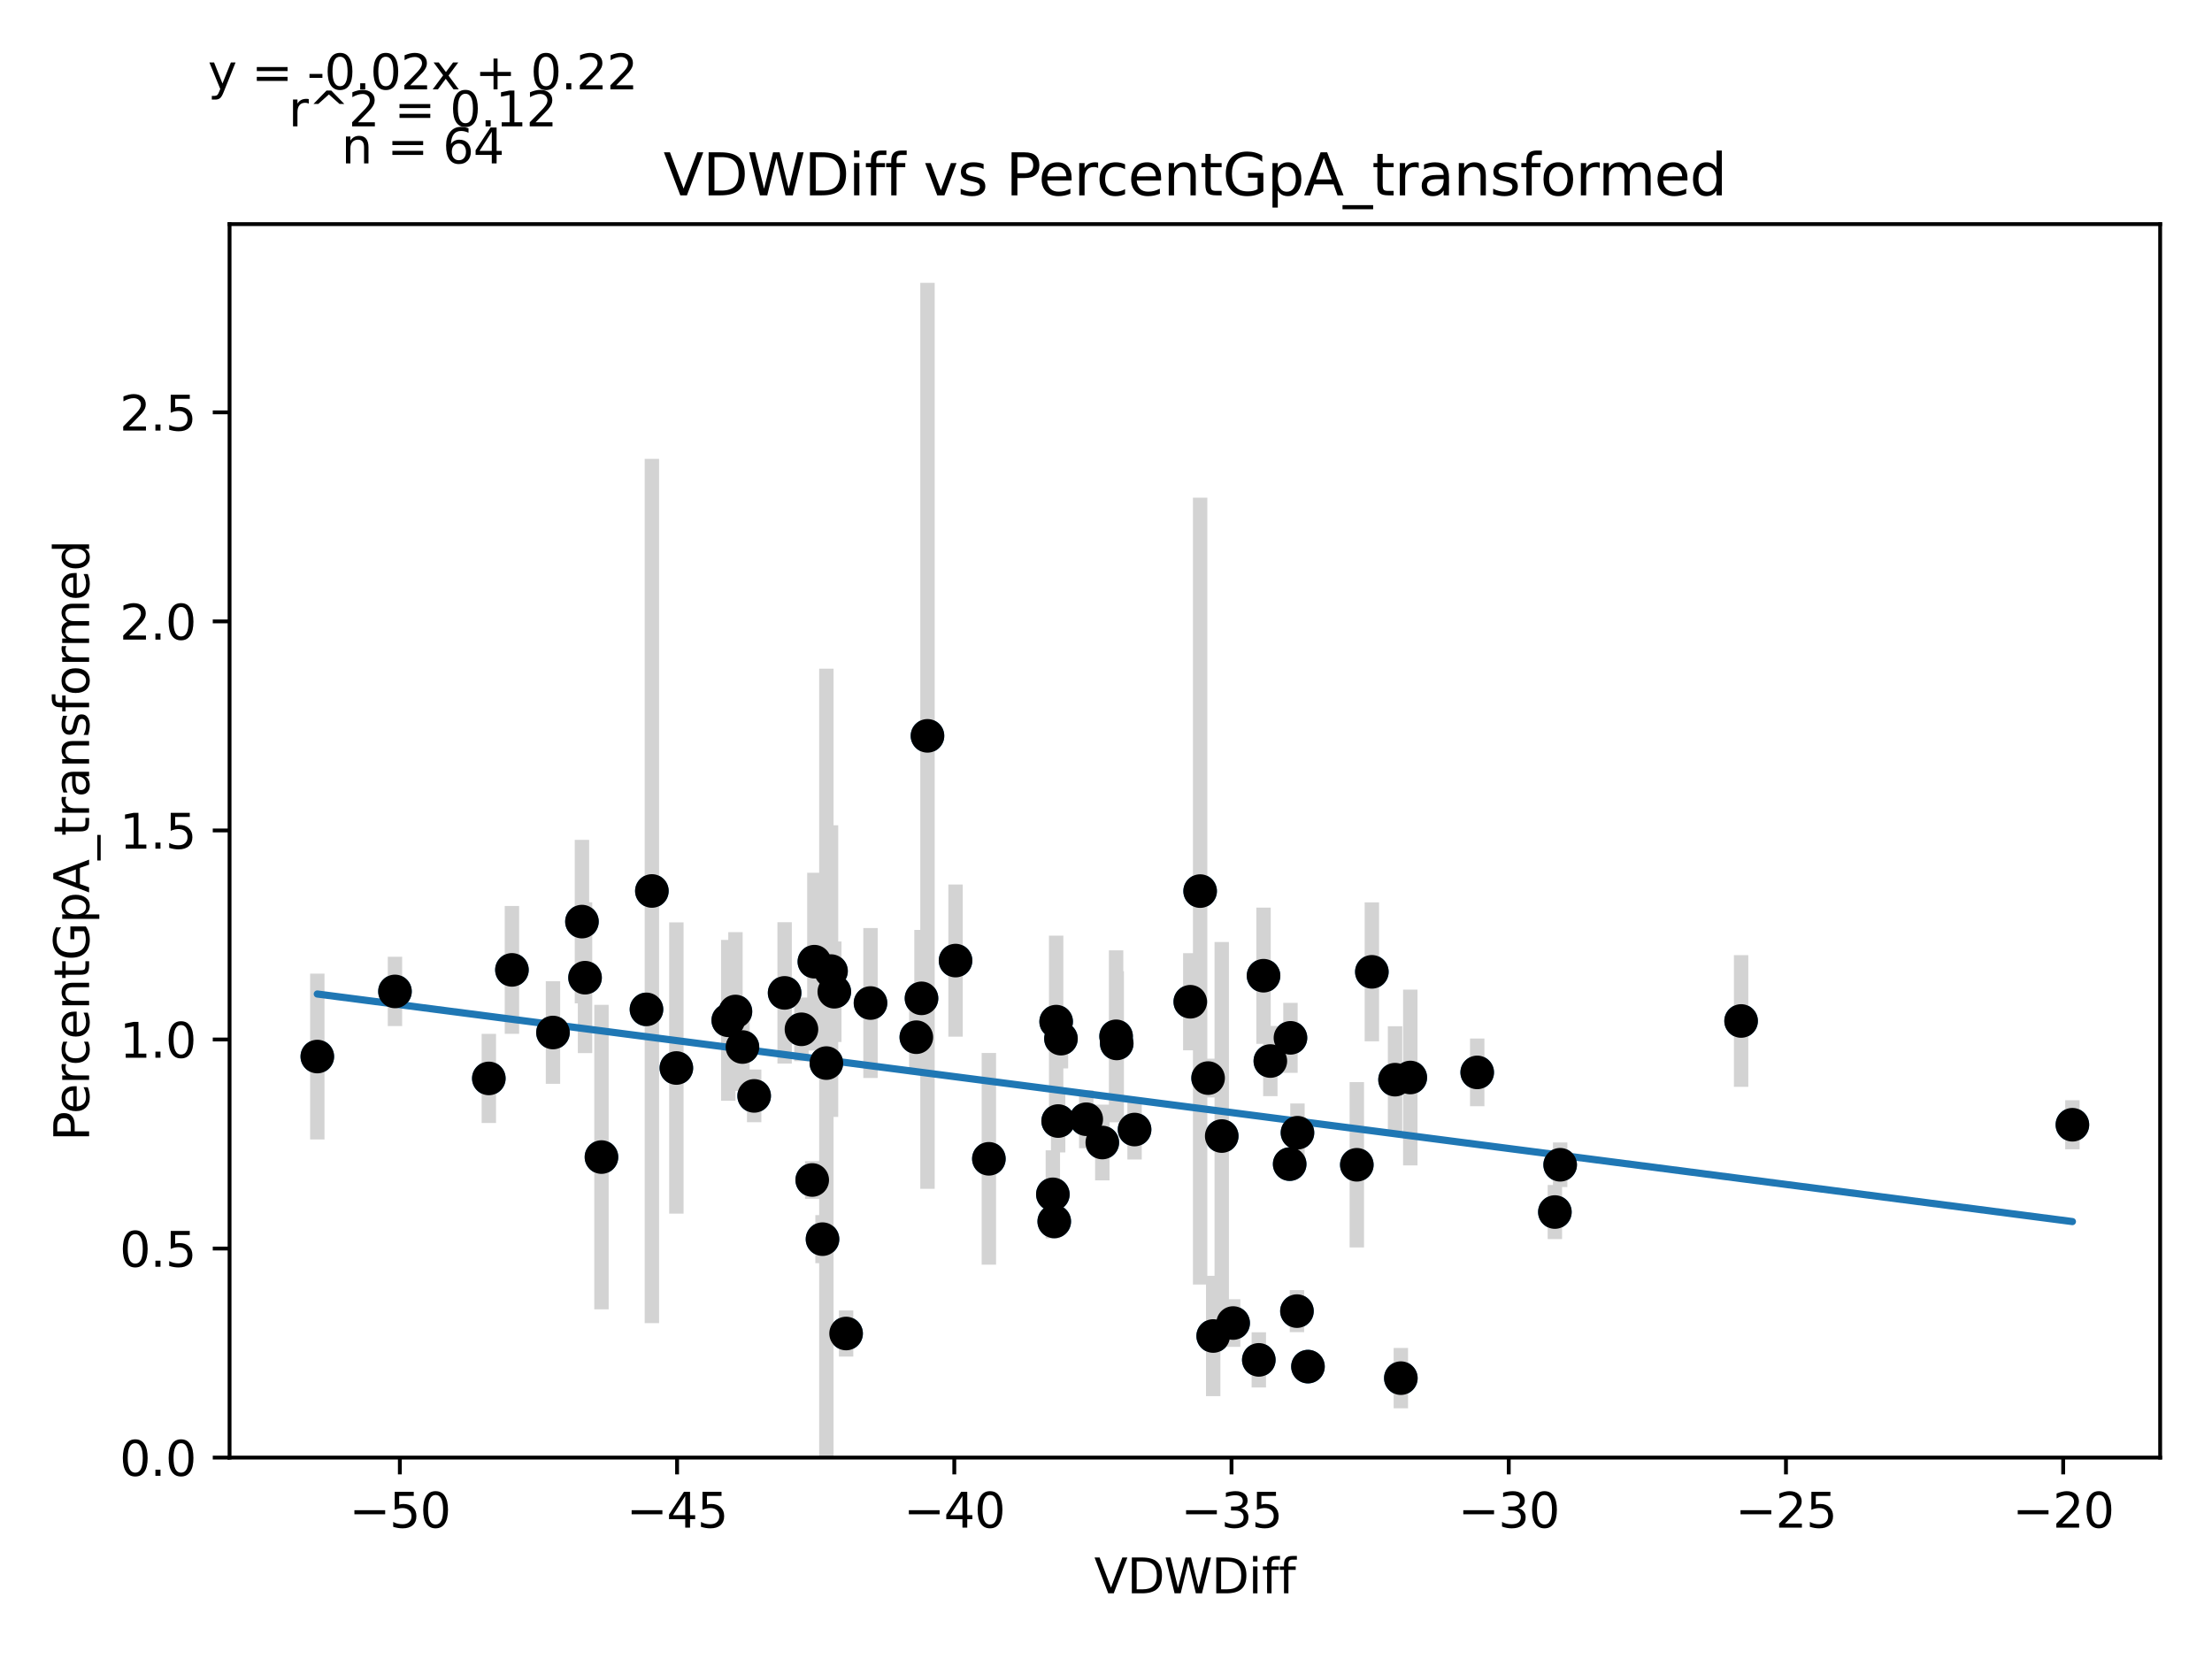<?xml version="1.0" encoding="utf-8" standalone="no"?>
<!DOCTYPE svg PUBLIC "-//W3C//DTD SVG 1.1//EN"
  "http://www.w3.org/Graphics/SVG/1.1/DTD/svg11.dtd">
<svg xmlns:xlink="http://www.w3.org/1999/xlink" width="460.8pt" height="345.6pt" viewBox="0 0 460.8 345.6" xmlns="http://www.w3.org/2000/svg" version="1.1">
 <defs>
  <style type="text/css">*{stroke-linejoin: round; stroke-linecap: butt}</style>
 </defs>
 <g id="figure_1">
  <g id="patch_1">
   <path d="M 0 345.6 
L 460.8 345.6 
L 460.8 0 
L 0 0 
z
" style="fill: #ffffff"/>
  </g>
  <g id="axes_1">
   <g id="patch_2">
    <path d="M 47.821 303.64 
L 450 303.64 
L 450 46.692 
L 47.821 46.692 
z
" style="fill: #ffffff"/>
   </g>
   <g id="PathCollection_1">
    <defs>
     <path id="mcfe71ae5d8" d="M 0 3 
C 0.796 3 1.559 2.684 2.121 2.121 
C 2.684 1.559 3 0.796 3 0 
C 3 -0.796 2.684 -1.559 2.121 -2.121 
C 1.559 -2.684 0.796 -3 0 -3 
C -0.796 -3 -1.559 -2.684 -2.121 -2.121 
C -2.684 -1.559 -3 -0.796 -3 0 
C -3 0.796 -2.684 1.559 -2.121 2.121 
C -1.559 2.684 -0.796 3 0 3 
z
" style="stroke: #1f77b4"/>
    </defs>
    <g clip-path="url(#p8fd8eeac67)">
     <use xlink:href="#mcfe71ae5d8" x="166.958" y="214.424" style="fill: #1f77b4; stroke: #1f77b4"/>
     <use xlink:href="#mcfe71ae5d8" x="169.201" y="245.813" style="fill: #1f77b4; stroke: #1f77b4"/>
     <use xlink:href="#mcfe71ae5d8" x="106.645" y="202.043" style="fill: #1f77b4; stroke: #1f77b4"/>
     <use xlink:href="#mcfe71ae5d8" x="221.017" y="216.371" style="fill: #1f77b4; stroke: #1f77b4"/>
     <use xlink:href="#mcfe71ae5d8" x="66.102" y="220.099" style="fill: #1f77b4; stroke: #1f77b4"/>
     <use xlink:href="#mcfe71ae5d8" x="82.28" y="206.534" style="fill: #1f77b4; stroke: #1f77b4"/>
     <use xlink:href="#mcfe71ae5d8" x="121.231" y="191.986" style="fill: #1f77b4; stroke: #1f77b4"/>
     <use xlink:href="#mcfe71ae5d8" x="236.354" y="235.304" style="fill: #1f77b4; stroke: #1f77b4"/>
     <use xlink:href="#mcfe71ae5d8" x="219.33" y="248.801" style="fill: #1f77b4; stroke: #1f77b4"/>
     <use xlink:href="#mcfe71ae5d8" x="140.898" y="222.485" style="fill: #1f77b4; stroke: #1f77b4"/>
     <use xlink:href="#mcfe71ae5d8" x="163.449" y="206.837" style="fill: #1f77b4; stroke: #1f77b4"/>
     <use xlink:href="#mcfe71ae5d8" x="323.909" y="252.492" style="fill: #1f77b4; stroke: #1f77b4"/>
     <use xlink:href="#mcfe71ae5d8" x="172.148" y="221.462" style="fill: #1f77b4; stroke: #1f77b4"/>
     <use xlink:href="#mcfe71ae5d8" x="121.875" y="203.671" style="fill: #1f77b4; stroke: #1f77b4"/>
     <use xlink:href="#mcfe71ae5d8" x="176.258" y="277.795" style="fill: #1f77b4; stroke: #1f77b4"/>
     <use xlink:href="#mcfe71ae5d8" x="220.015" y="212.824" style="fill: #1f77b4; stroke: #1f77b4"/>
     <use xlink:href="#mcfe71ae5d8" x="125.295" y="241.039" style="fill: #1f77b4; stroke: #1f77b4"/>
     <use xlink:href="#mcfe71ae5d8" x="190.886" y="216.068" style="fill: #1f77b4; stroke: #1f77b4"/>
     <use xlink:href="#mcfe71ae5d8" x="270.177" y="273.131" style="fill: #1f77b4; stroke: #1f77b4"/>
     <use xlink:href="#mcfe71ae5d8" x="173.118" y="202.295" style="fill: #1f77b4; stroke: #1f77b4"/>
     <use xlink:href="#mcfe71ae5d8" x="135.798" y="185.607" style="fill: #1f77b4; stroke: #1f77b4"/>
     <use xlink:href="#mcfe71ae5d8" x="154.669" y="218.114" style="fill: #1f77b4; stroke: #1f77b4"/>
     <use xlink:href="#mcfe71ae5d8" x="115.195" y="215.091" style="fill: #1f77b4; stroke: #1f77b4"/>
     <use xlink:href="#mcfe71ae5d8" x="134.673" y="210.273" style="fill: #1f77b4; stroke: #1f77b4"/>
     <use xlink:href="#mcfe71ae5d8" x="171.344" y="258.14" style="fill: #1f77b4; stroke: #1f77b4"/>
     <use xlink:href="#mcfe71ae5d8" x="282.65" y="242.647" style="fill: #1f77b4; stroke: #1f77b4"/>
     <use xlink:href="#mcfe71ae5d8" x="101.831" y="224.654" style="fill: #1f77b4; stroke: #1f77b4"/>
     <use xlink:href="#mcfe71ae5d8" x="173.8" y="206.597" style="fill: #1f77b4; stroke: #1f77b4"/>
     <use xlink:href="#mcfe71ae5d8" x="254.508" y="236.661" style="fill: #1f77b4; stroke: #1f77b4"/>
     <use xlink:href="#mcfe71ae5d8" x="157.106" y="228.295" style="fill: #1f77b4; stroke: #1f77b4"/>
     <use xlink:href="#mcfe71ae5d8" x="250.01" y="185.633" style="fill: #1f77b4; stroke: #1f77b4"/>
     <use xlink:href="#mcfe71ae5d8" x="153.206" y="210.714" style="fill: #1f77b4; stroke: #1f77b4"/>
     <use xlink:href="#mcfe71ae5d8" x="181.341" y="208.95" style="fill: #1f77b4; stroke: #1f77b4"/>
     <use xlink:href="#mcfe71ae5d8" x="229.632" y="238.009" style="fill: #1f77b4; stroke: #1f77b4"/>
     <use xlink:href="#mcfe71ae5d8" x="226.283" y="233.156" style="fill: #1f77b4; stroke: #1f77b4"/>
     <use xlink:href="#mcfe71ae5d8" x="307.73" y="223.401" style="fill: #1f77b4; stroke: #1f77b4"/>
     <use xlink:href="#mcfe71ae5d8" x="232.503" y="215.884" style="fill: #1f77b4; stroke: #1f77b4"/>
     <use xlink:href="#mcfe71ae5d8" x="199.056" y="200.108" style="fill: #1f77b4; stroke: #1f77b4"/>
     <use xlink:href="#mcfe71ae5d8" x="247.958" y="208.685" style="fill: #1f77b4; stroke: #1f77b4"/>
     <use xlink:href="#mcfe71ae5d8" x="325.009" y="242.644" style="fill: #1f77b4; stroke: #1f77b4"/>
     <use xlink:href="#mcfe71ae5d8" x="263.218" y="203.258" style="fill: #1f77b4; stroke: #1f77b4"/>
     <use xlink:href="#mcfe71ae5d8" x="252.73" y="278.314" style="fill: #1f77b4; stroke: #1f77b4"/>
     <use xlink:href="#mcfe71ae5d8" x="191.965" y="207.974" style="fill: #1f77b4; stroke: #1f77b4"/>
     <use xlink:href="#mcfe71ae5d8" x="219.618" y="254.451" style="fill: #1f77b4; stroke: #1f77b4"/>
     <use xlink:href="#mcfe71ae5d8" x="206" y="241.402" style="fill: #1f77b4; stroke: #1f77b4"/>
     <use xlink:href="#mcfe71ae5d8" x="262.233" y="283.287" style="fill: #1f77b4; stroke: #1f77b4"/>
     <use xlink:href="#mcfe71ae5d8" x="270.286" y="235.969" style="fill: #1f77b4; stroke: #1f77b4"/>
     <use xlink:href="#mcfe71ae5d8" x="264.634" y="221.032" style="fill: #1f77b4; stroke: #1f77b4"/>
     <use xlink:href="#mcfe71ae5d8" x="268.663" y="242.506" style="fill: #1f77b4; stroke: #1f77b4"/>
     <use xlink:href="#mcfe71ae5d8" x="169.649" y="200.335" style="fill: #1f77b4; stroke: #1f77b4"/>
     <use xlink:href="#mcfe71ae5d8" x="220.432" y="233.536" style="fill: #1f77b4; stroke: #1f77b4"/>
     <use xlink:href="#mcfe71ae5d8" x="193.211" y="153.291" style="fill: #1f77b4; stroke: #1f77b4"/>
     <use xlink:href="#mcfe71ae5d8" x="272.471" y="284.689" style="fill: #1f77b4; stroke: #1f77b4"/>
     <use xlink:href="#mcfe71ae5d8" x="151.71" y="212.547" style="fill: #1f77b4; stroke: #1f77b4"/>
     <use xlink:href="#mcfe71ae5d8" x="256.888" y="275.613" style="fill: #1f77b4; stroke: #1f77b4"/>
     <use xlink:href="#mcfe71ae5d8" x="232.635" y="217.367" style="fill: #1f77b4; stroke: #1f77b4"/>
     <use xlink:href="#mcfe71ae5d8" x="290.612" y="224.917" style="fill: #1f77b4; stroke: #1f77b4"/>
     <use xlink:href="#mcfe71ae5d8" x="268.826" y="216.2" style="fill: #1f77b4; stroke: #1f77b4"/>
     <use xlink:href="#mcfe71ae5d8" x="431.719" y="234.305" style="fill: #1f77b4; stroke: #1f77b4"/>
     <use xlink:href="#mcfe71ae5d8" x="293.79" y="224.463" style="fill: #1f77b4; stroke: #1f77b4"/>
     <use xlink:href="#mcfe71ae5d8" x="251.668" y="224.586" style="fill: #1f77b4; stroke: #1f77b4"/>
     <use xlink:href="#mcfe71ae5d8" x="285.783" y="202.453" style="fill: #1f77b4; stroke: #1f77b4"/>
     <use xlink:href="#mcfe71ae5d8" x="291.822" y="287.093" style="fill: #1f77b4; stroke: #1f77b4"/>
     <use xlink:href="#mcfe71ae5d8" x="362.703" y="212.69" style="fill: #1f77b4; stroke: #1f77b4"/>
    </g>
   </g>
   <g id="matplotlib.axis_1">
    <g id="xtick_1">
     <g id="line2d_1">
      <defs>
       <path id="m4924fd7b6e" d="M 0 0 
L 0 3.5 
" style="stroke: #000000; stroke-width: 0.8"/>
      </defs>
      <g>
       <use xlink:href="#m4924fd7b6e" x="83.297" y="303.64" style="stroke: #000000; stroke-width: 0.8"/>
      </g>
     </g>
     <g id="text_1">
      <!-- −50 -->
      <g transform="translate(72.744 318.238)scale(0.1 -0.1)">
       <defs>
        <path id="DejaVuSans-2212" d="M 678 2272 
L 4684 2272 
L 4684 1741 
L 678 1741 
L 678 2272 
z
" transform="scale(0.016)"/>
        <path id="DejaVuSans-35" d="M 691 4666 
L 3169 4666 
L 3169 4134 
L 1269 4134 
L 1269 2991 
Q 1406 3038 1543 3061 
Q 1681 3084 1819 3084 
Q 2600 3084 3056 2656 
Q 3513 2228 3513 1497 
Q 3513 744 3044 326 
Q 2575 -91 1722 -91 
Q 1428 -91 1123 -41 
Q 819 9 494 109 
L 494 744 
Q 775 591 1075 516 
Q 1375 441 1709 441 
Q 2250 441 2565 725 
Q 2881 1009 2881 1497 
Q 2881 1984 2565 2268 
Q 2250 2553 1709 2553 
Q 1456 2553 1204 2497 
Q 953 2441 691 2322 
L 691 4666 
z
" transform="scale(0.016)"/>
        <path id="DejaVuSans-30" d="M 2034 4250 
Q 1547 4250 1301 3770 
Q 1056 3291 1056 2328 
Q 1056 1369 1301 889 
Q 1547 409 2034 409 
Q 2525 409 2770 889 
Q 3016 1369 3016 2328 
Q 3016 3291 2770 3770 
Q 2525 4250 2034 4250 
z
M 2034 4750 
Q 2819 4750 3233 4129 
Q 3647 3509 3647 2328 
Q 3647 1150 3233 529 
Q 2819 -91 2034 -91 
Q 1250 -91 836 529 
Q 422 1150 422 2328 
Q 422 3509 836 4129 
Q 1250 4750 2034 4750 
z
" transform="scale(0.016)"/>
       </defs>
       <use xlink:href="#DejaVuSans-2212"/>
       <use xlink:href="#DejaVuSans-35" x="83.789"/>
       <use xlink:href="#DejaVuSans-30" x="147.412"/>
      </g>
     </g>
    </g>
    <g id="xtick_2">
     <g id="line2d_2">
      <g>
       <use xlink:href="#m4924fd7b6e" x="141.047" y="303.64" style="stroke: #000000; stroke-width: 0.8"/>
      </g>
     </g>
     <g id="text_2">
      <!-- −45 -->
      <g transform="translate(130.495 318.238)scale(0.1 -0.1)">
       <defs>
        <path id="DejaVuSans-34" d="M 2419 4116 
L 825 1625 
L 2419 1625 
L 2419 4116 
z
M 2253 4666 
L 3047 4666 
L 3047 1625 
L 3713 1625 
L 3713 1100 
L 3047 1100 
L 3047 0 
L 2419 0 
L 2419 1100 
L 313 1100 
L 313 1709 
L 2253 4666 
z
" transform="scale(0.016)"/>
       </defs>
       <use xlink:href="#DejaVuSans-2212"/>
       <use xlink:href="#DejaVuSans-34" x="83.789"/>
       <use xlink:href="#DejaVuSans-35" x="147.412"/>
      </g>
     </g>
    </g>
    <g id="xtick_3">
     <g id="line2d_3">
      <g>
       <use xlink:href="#m4924fd7b6e" x="198.798" y="303.64" style="stroke: #000000; stroke-width: 0.8"/>
      </g>
     </g>
     <g id="text_3">
      <!-- −40 -->
      <g transform="translate(188.245 318.238)scale(0.1 -0.1)">
       <use xlink:href="#DejaVuSans-2212"/>
       <use xlink:href="#DejaVuSans-34" x="83.789"/>
       <use xlink:href="#DejaVuSans-30" x="147.412"/>
      </g>
     </g>
    </g>
    <g id="xtick_4">
     <g id="line2d_4">
      <g>
       <use xlink:href="#m4924fd7b6e" x="256.548" y="303.64" style="stroke: #000000; stroke-width: 0.8"/>
      </g>
     </g>
     <g id="text_4">
      <!-- −35 -->
      <g transform="translate(245.996 318.238)scale(0.1 -0.1)">
       <defs>
        <path id="DejaVuSans-33" d="M 2597 2516 
Q 3050 2419 3304 2112 
Q 3559 1806 3559 1356 
Q 3559 666 3084 287 
Q 2609 -91 1734 -91 
Q 1441 -91 1130 -33 
Q 819 25 488 141 
L 488 750 
Q 750 597 1062 519 
Q 1375 441 1716 441 
Q 2309 441 2620 675 
Q 2931 909 2931 1356 
Q 2931 1769 2642 2001 
Q 2353 2234 1838 2234 
L 1294 2234 
L 1294 2753 
L 1863 2753 
Q 2328 2753 2575 2939 
Q 2822 3125 2822 3475 
Q 2822 3834 2567 4026 
Q 2313 4219 1838 4219 
Q 1578 4219 1281 4162 
Q 984 4106 628 3988 
L 628 4550 
Q 988 4650 1302 4700 
Q 1616 4750 1894 4750 
Q 2613 4750 3031 4423 
Q 3450 4097 3450 3541 
Q 3450 3153 3228 2886 
Q 3006 2619 2597 2516 
z
" transform="scale(0.016)"/>
       </defs>
       <use xlink:href="#DejaVuSans-2212"/>
       <use xlink:href="#DejaVuSans-33" x="83.789"/>
       <use xlink:href="#DejaVuSans-35" x="147.412"/>
      </g>
     </g>
    </g>
    <g id="xtick_5">
     <g id="line2d_5">
      <g>
       <use xlink:href="#m4924fd7b6e" x="314.299" y="303.64" style="stroke: #000000; stroke-width: 0.8"/>
      </g>
     </g>
     <g id="text_5">
      <!-- −30 -->
      <g transform="translate(303.746 318.238)scale(0.1 -0.1)">
       <use xlink:href="#DejaVuSans-2212"/>
       <use xlink:href="#DejaVuSans-33" x="83.789"/>
       <use xlink:href="#DejaVuSans-30" x="147.412"/>
      </g>
     </g>
    </g>
    <g id="xtick_6">
     <g id="line2d_6">
      <g>
       <use xlink:href="#m4924fd7b6e" x="372.049" y="303.64" style="stroke: #000000; stroke-width: 0.8"/>
      </g>
     </g>
     <g id="text_6">
      <!-- −25 -->
      <g transform="translate(361.497 318.238)scale(0.1 -0.1)">
       <defs>
        <path id="DejaVuSans-32" d="M 1228 531 
L 3431 531 
L 3431 0 
L 469 0 
L 469 531 
Q 828 903 1448 1529 
Q 2069 2156 2228 2338 
Q 2531 2678 2651 2914 
Q 2772 3150 2772 3378 
Q 2772 3750 2511 3984 
Q 2250 4219 1831 4219 
Q 1534 4219 1204 4116 
Q 875 4013 500 3803 
L 500 4441 
Q 881 4594 1212 4672 
Q 1544 4750 1819 4750 
Q 2544 4750 2975 4387 
Q 3406 4025 3406 3419 
Q 3406 3131 3298 2873 
Q 3191 2616 2906 2266 
Q 2828 2175 2409 1742 
Q 1991 1309 1228 531 
z
" transform="scale(0.016)"/>
       </defs>
       <use xlink:href="#DejaVuSans-2212"/>
       <use xlink:href="#DejaVuSans-32" x="83.789"/>
       <use xlink:href="#DejaVuSans-35" x="147.412"/>
      </g>
     </g>
    </g>
    <g id="xtick_7">
     <g id="line2d_7">
      <g>
       <use xlink:href="#m4924fd7b6e" x="429.8" y="303.64" style="stroke: #000000; stroke-width: 0.8"/>
      </g>
     </g>
     <g id="text_7">
      <!-- −20 -->
      <g transform="translate(419.247 318.238)scale(0.1 -0.1)">
       <use xlink:href="#DejaVuSans-2212"/>
       <use xlink:href="#DejaVuSans-32" x="83.789"/>
       <use xlink:href="#DejaVuSans-30" x="147.412"/>
      </g>
     </g>
    </g>
    <g id="text_8">
     <!-- VDWDiff -->
     <g transform="translate(227.937 331.917)scale(0.1 -0.1)">
      <defs>
       <path id="DejaVuSans-56" d="M 1831 0 
L 50 4666 
L 709 4666 
L 2188 738 
L 3669 4666 
L 4325 4666 
L 2547 0 
L 1831 0 
z
" transform="scale(0.016)"/>
       <path id="DejaVuSans-44" d="M 1259 4147 
L 1259 519 
L 2022 519 
Q 2988 519 3436 956 
Q 3884 1394 3884 2338 
Q 3884 3275 3436 3711 
Q 2988 4147 2022 4147 
L 1259 4147 
z
M 628 4666 
L 1925 4666 
Q 3281 4666 3915 4102 
Q 4550 3538 4550 2338 
Q 4550 1131 3912 565 
Q 3275 0 1925 0 
L 628 0 
L 628 4666 
z
" transform="scale(0.016)"/>
       <path id="DejaVuSans-57" d="M 213 4666 
L 850 4666 
L 1831 722 
L 2809 4666 
L 3519 4666 
L 4500 722 
L 5478 4666 
L 6119 4666 
L 4947 0 
L 4153 0 
L 3169 4050 
L 2175 0 
L 1381 0 
L 213 4666 
z
" transform="scale(0.016)"/>
       <path id="DejaVuSans-69" d="M 603 3500 
L 1178 3500 
L 1178 0 
L 603 0 
L 603 3500 
z
M 603 4863 
L 1178 4863 
L 1178 4134 
L 603 4134 
L 603 4863 
z
" transform="scale(0.016)"/>
       <path id="DejaVuSans-66" d="M 2375 4863 
L 2375 4384 
L 1825 4384 
Q 1516 4384 1395 4259 
Q 1275 4134 1275 3809 
L 1275 3500 
L 2222 3500 
L 2222 3053 
L 1275 3053 
L 1275 0 
L 697 0 
L 697 3053 
L 147 3053 
L 147 3500 
L 697 3500 
L 697 3744 
Q 697 4328 969 4595 
Q 1241 4863 1831 4863 
L 2375 4863 
z
" transform="scale(0.016)"/>
      </defs>
      <use xlink:href="#DejaVuSans-56"/>
      <use xlink:href="#DejaVuSans-44" x="68.408"/>
      <use xlink:href="#DejaVuSans-57" x="145.41"/>
      <use xlink:href="#DejaVuSans-44" x="244.287"/>
      <use xlink:href="#DejaVuSans-69" x="321.289"/>
      <use xlink:href="#DejaVuSans-66" x="349.072"/>
      <use xlink:href="#DejaVuSans-66" x="384.277"/>
     </g>
    </g>
   </g>
   <g id="matplotlib.axis_2">
    <g id="ytick_1">
     <g id="line2d_8">
      <defs>
       <path id="me62282e074" d="M 0 0 
L -3.5 0 
" style="stroke: #000000; stroke-width: 0.8"/>
      </defs>
      <g>
       <use xlink:href="#me62282e074" x="47.821" y="303.64" style="stroke: #000000; stroke-width: 0.8"/>
      </g>
     </g>
     <g id="text_9">
      <!-- 0.0 -->
      <g transform="translate(24.918 307.439)scale(0.1 -0.1)">
       <defs>
        <path id="DejaVuSans-2e" d="M 684 794 
L 1344 794 
L 1344 0 
L 684 0 
L 684 794 
z
" transform="scale(0.016)"/>
       </defs>
       <use xlink:href="#DejaVuSans-30"/>
       <use xlink:href="#DejaVuSans-2e" x="63.623"/>
       <use xlink:href="#DejaVuSans-30" x="95.41"/>
      </g>
     </g>
    </g>
    <g id="ytick_2">
     <g id="line2d_9">
      <g>
       <use xlink:href="#me62282e074" x="47.821" y="260.091" style="stroke: #000000; stroke-width: 0.8"/>
      </g>
     </g>
     <g id="text_10">
      <!-- 0.5 -->
      <g transform="translate(24.918 263.891)scale(0.1 -0.1)">
       <use xlink:href="#DejaVuSans-30"/>
       <use xlink:href="#DejaVuSans-2e" x="63.623"/>
       <use xlink:href="#DejaVuSans-35" x="95.41"/>
      </g>
     </g>
    </g>
    <g id="ytick_3">
     <g id="line2d_10">
      <g>
       <use xlink:href="#me62282e074" x="47.821" y="216.543" style="stroke: #000000; stroke-width: 0.8"/>
      </g>
     </g>
     <g id="text_11">
      <!-- 1.0 -->
      <g transform="translate(24.918 220.342)scale(0.1 -0.1)">
       <defs>
        <path id="DejaVuSans-31" d="M 794 531 
L 1825 531 
L 1825 4091 
L 703 3866 
L 703 4441 
L 1819 4666 
L 2450 4666 
L 2450 531 
L 3481 531 
L 3481 0 
L 794 0 
L 794 531 
z
" transform="scale(0.016)"/>
       </defs>
       <use xlink:href="#DejaVuSans-31"/>
       <use xlink:href="#DejaVuSans-2e" x="63.623"/>
       <use xlink:href="#DejaVuSans-30" x="95.41"/>
      </g>
     </g>
    </g>
    <g id="ytick_4">
     <g id="line2d_11">
      <g>
       <use xlink:href="#me62282e074" x="47.821" y="172.994" style="stroke: #000000; stroke-width: 0.8"/>
      </g>
     </g>
     <g id="text_12">
      <!-- 1.5 -->
      <g transform="translate(24.918 176.793)scale(0.1 -0.1)">
       <use xlink:href="#DejaVuSans-31"/>
       <use xlink:href="#DejaVuSans-2e" x="63.623"/>
       <use xlink:href="#DejaVuSans-35" x="95.41"/>
      </g>
     </g>
    </g>
    <g id="ytick_5">
     <g id="line2d_12">
      <g>
       <use xlink:href="#me62282e074" x="47.821" y="129.445" style="stroke: #000000; stroke-width: 0.8"/>
      </g>
     </g>
     <g id="text_13">
      <!-- 2.0 -->
      <g transform="translate(24.918 133.245)scale(0.1 -0.1)">
       <use xlink:href="#DejaVuSans-32"/>
       <use xlink:href="#DejaVuSans-2e" x="63.623"/>
       <use xlink:href="#DejaVuSans-30" x="95.41"/>
      </g>
     </g>
    </g>
    <g id="ytick_6">
     <g id="line2d_13">
      <g>
       <use xlink:href="#me62282e074" x="47.821" y="85.897" style="stroke: #000000; stroke-width: 0.8"/>
      </g>
     </g>
     <g id="text_14">
      <!-- 2.5 -->
      <g transform="translate(24.918 89.696)scale(0.1 -0.1)">
       <use xlink:href="#DejaVuSans-32"/>
       <use xlink:href="#DejaVuSans-2e" x="63.623"/>
       <use xlink:href="#DejaVuSans-35" x="95.41"/>
      </g>
     </g>
    </g>
    <g id="text_15">
     <!-- PercentGpA_transformed -->
     <g transform="translate(18.56 237.704)rotate(-90)scale(0.1 -0.1)">
      <defs>
       <path id="DejaVuSans-50" d="M 1259 4147 
L 1259 2394 
L 2053 2394 
Q 2494 2394 2734 2622 
Q 2975 2850 2975 3272 
Q 2975 3691 2734 3919 
Q 2494 4147 2053 4147 
L 1259 4147 
z
M 628 4666 
L 2053 4666 
Q 2838 4666 3239 4311 
Q 3641 3956 3641 3272 
Q 3641 2581 3239 2228 
Q 2838 1875 2053 1875 
L 1259 1875 
L 1259 0 
L 628 0 
L 628 4666 
z
" transform="scale(0.016)"/>
       <path id="DejaVuSans-65" d="M 3597 1894 
L 3597 1613 
L 953 1613 
Q 991 1019 1311 708 
Q 1631 397 2203 397 
Q 2534 397 2845 478 
Q 3156 559 3463 722 
L 3463 178 
Q 3153 47 2828 -22 
Q 2503 -91 2169 -91 
Q 1331 -91 842 396 
Q 353 884 353 1716 
Q 353 2575 817 3079 
Q 1281 3584 2069 3584 
Q 2775 3584 3186 3129 
Q 3597 2675 3597 1894 
z
M 3022 2063 
Q 3016 2534 2758 2815 
Q 2500 3097 2075 3097 
Q 1594 3097 1305 2825 
Q 1016 2553 972 2059 
L 3022 2063 
z
" transform="scale(0.016)"/>
       <path id="DejaVuSans-72" d="M 2631 2963 
Q 2534 3019 2420 3045 
Q 2306 3072 2169 3072 
Q 1681 3072 1420 2755 
Q 1159 2438 1159 1844 
L 1159 0 
L 581 0 
L 581 3500 
L 1159 3500 
L 1159 2956 
Q 1341 3275 1631 3429 
Q 1922 3584 2338 3584 
Q 2397 3584 2469 3576 
Q 2541 3569 2628 3553 
L 2631 2963 
z
" transform="scale(0.016)"/>
       <path id="DejaVuSans-63" d="M 3122 3366 
L 3122 2828 
Q 2878 2963 2633 3030 
Q 2388 3097 2138 3097 
Q 1578 3097 1268 2742 
Q 959 2388 959 1747 
Q 959 1106 1268 751 
Q 1578 397 2138 397 
Q 2388 397 2633 464 
Q 2878 531 3122 666 
L 3122 134 
Q 2881 22 2623 -34 
Q 2366 -91 2075 -91 
Q 1284 -91 818 406 
Q 353 903 353 1747 
Q 353 2603 823 3093 
Q 1294 3584 2113 3584 
Q 2378 3584 2631 3529 
Q 2884 3475 3122 3366 
z
" transform="scale(0.016)"/>
       <path id="DejaVuSans-6e" d="M 3513 2113 
L 3513 0 
L 2938 0 
L 2938 2094 
Q 2938 2591 2744 2837 
Q 2550 3084 2163 3084 
Q 1697 3084 1428 2787 
Q 1159 2491 1159 1978 
L 1159 0 
L 581 0 
L 581 3500 
L 1159 3500 
L 1159 2956 
Q 1366 3272 1645 3428 
Q 1925 3584 2291 3584 
Q 2894 3584 3203 3211 
Q 3513 2838 3513 2113 
z
" transform="scale(0.016)"/>
       <path id="DejaVuSans-74" d="M 1172 4494 
L 1172 3500 
L 2356 3500 
L 2356 3053 
L 1172 3053 
L 1172 1153 
Q 1172 725 1289 603 
Q 1406 481 1766 481 
L 2356 481 
L 2356 0 
L 1766 0 
Q 1100 0 847 248 
Q 594 497 594 1153 
L 594 3053 
L 172 3053 
L 172 3500 
L 594 3500 
L 594 4494 
L 1172 4494 
z
" transform="scale(0.016)"/>
       <path id="DejaVuSans-47" d="M 3809 666 
L 3809 1919 
L 2778 1919 
L 2778 2438 
L 4434 2438 
L 4434 434 
Q 4069 175 3628 42 
Q 3188 -91 2688 -91 
Q 1594 -91 976 548 
Q 359 1188 359 2328 
Q 359 3472 976 4111 
Q 1594 4750 2688 4750 
Q 3144 4750 3555 4637 
Q 3966 4525 4313 4306 
L 4313 3634 
Q 3963 3931 3569 4081 
Q 3175 4231 2741 4231 
Q 1884 4231 1454 3753 
Q 1025 3275 1025 2328 
Q 1025 1384 1454 906 
Q 1884 428 2741 428 
Q 3075 428 3337 486 
Q 3600 544 3809 666 
z
" transform="scale(0.016)"/>
       <path id="DejaVuSans-70" d="M 1159 525 
L 1159 -1331 
L 581 -1331 
L 581 3500 
L 1159 3500 
L 1159 2969 
Q 1341 3281 1617 3432 
Q 1894 3584 2278 3584 
Q 2916 3584 3314 3078 
Q 3713 2572 3713 1747 
Q 3713 922 3314 415 
Q 2916 -91 2278 -91 
Q 1894 -91 1617 61 
Q 1341 213 1159 525 
z
M 3116 1747 
Q 3116 2381 2855 2742 
Q 2594 3103 2138 3103 
Q 1681 3103 1420 2742 
Q 1159 2381 1159 1747 
Q 1159 1113 1420 752 
Q 1681 391 2138 391 
Q 2594 391 2855 752 
Q 3116 1113 3116 1747 
z
" transform="scale(0.016)"/>
       <path id="DejaVuSans-41" d="M 2188 4044 
L 1331 1722 
L 3047 1722 
L 2188 4044 
z
M 1831 4666 
L 2547 4666 
L 4325 0 
L 3669 0 
L 3244 1197 
L 1141 1197 
L 716 0 
L 50 0 
L 1831 4666 
z
" transform="scale(0.016)"/>
       <path id="DejaVuSans-5f" d="M 3263 -1063 
L 3263 -1509 
L -63 -1509 
L -63 -1063 
L 3263 -1063 
z
" transform="scale(0.016)"/>
       <path id="DejaVuSans-61" d="M 2194 1759 
Q 1497 1759 1228 1600 
Q 959 1441 959 1056 
Q 959 750 1161 570 
Q 1363 391 1709 391 
Q 2188 391 2477 730 
Q 2766 1069 2766 1631 
L 2766 1759 
L 2194 1759 
z
M 3341 1997 
L 3341 0 
L 2766 0 
L 2766 531 
Q 2569 213 2275 61 
Q 1981 -91 1556 -91 
Q 1019 -91 701 211 
Q 384 513 384 1019 
Q 384 1609 779 1909 
Q 1175 2209 1959 2209 
L 2766 2209 
L 2766 2266 
Q 2766 2663 2505 2880 
Q 2244 3097 1772 3097 
Q 1472 3097 1187 3025 
Q 903 2953 641 2809 
L 641 3341 
Q 956 3463 1253 3523 
Q 1550 3584 1831 3584 
Q 2591 3584 2966 3190 
Q 3341 2797 3341 1997 
z
" transform="scale(0.016)"/>
       <path id="DejaVuSans-73" d="M 2834 3397 
L 2834 2853 
Q 2591 2978 2328 3040 
Q 2066 3103 1784 3103 
Q 1356 3103 1142 2972 
Q 928 2841 928 2578 
Q 928 2378 1081 2264 
Q 1234 2150 1697 2047 
L 1894 2003 
Q 2506 1872 2764 1633 
Q 3022 1394 3022 966 
Q 3022 478 2636 193 
Q 2250 -91 1575 -91 
Q 1294 -91 989 -36 
Q 684 19 347 128 
L 347 722 
Q 666 556 975 473 
Q 1284 391 1588 391 
Q 1994 391 2212 530 
Q 2431 669 2431 922 
Q 2431 1156 2273 1281 
Q 2116 1406 1581 1522 
L 1381 1569 
Q 847 1681 609 1914 
Q 372 2147 372 2553 
Q 372 3047 722 3315 
Q 1072 3584 1716 3584 
Q 2034 3584 2315 3537 
Q 2597 3491 2834 3397 
z
" transform="scale(0.016)"/>
       <path id="DejaVuSans-6f" d="M 1959 3097 
Q 1497 3097 1228 2736 
Q 959 2375 959 1747 
Q 959 1119 1226 758 
Q 1494 397 1959 397 
Q 2419 397 2687 759 
Q 2956 1122 2956 1747 
Q 2956 2369 2687 2733 
Q 2419 3097 1959 3097 
z
M 1959 3584 
Q 2709 3584 3137 3096 
Q 3566 2609 3566 1747 
Q 3566 888 3137 398 
Q 2709 -91 1959 -91 
Q 1206 -91 779 398 
Q 353 888 353 1747 
Q 353 2609 779 3096 
Q 1206 3584 1959 3584 
z
" transform="scale(0.016)"/>
       <path id="DejaVuSans-6d" d="M 3328 2828 
Q 3544 3216 3844 3400 
Q 4144 3584 4550 3584 
Q 5097 3584 5394 3201 
Q 5691 2819 5691 2113 
L 5691 0 
L 5113 0 
L 5113 2094 
Q 5113 2597 4934 2840 
Q 4756 3084 4391 3084 
Q 3944 3084 3684 2787 
Q 3425 2491 3425 1978 
L 3425 0 
L 2847 0 
L 2847 2094 
Q 2847 2600 2669 2842 
Q 2491 3084 2119 3084 
Q 1678 3084 1418 2786 
Q 1159 2488 1159 1978 
L 1159 0 
L 581 0 
L 581 3500 
L 1159 3500 
L 1159 2956 
Q 1356 3278 1631 3431 
Q 1906 3584 2284 3584 
Q 2666 3584 2933 3390 
Q 3200 3197 3328 2828 
z
" transform="scale(0.016)"/>
       <path id="DejaVuSans-64" d="M 2906 2969 
L 2906 4863 
L 3481 4863 
L 3481 0 
L 2906 0 
L 2906 525 
Q 2725 213 2448 61 
Q 2172 -91 1784 -91 
Q 1150 -91 751 415 
Q 353 922 353 1747 
Q 353 2572 751 3078 
Q 1150 3584 1784 3584 
Q 2172 3584 2448 3432 
Q 2725 3281 2906 2969 
z
M 947 1747 
Q 947 1113 1208 752 
Q 1469 391 1925 391 
Q 2381 391 2643 752 
Q 2906 1113 2906 1747 
Q 2906 2381 2643 2742 
Q 2381 3103 1925 3103 
Q 1469 3103 1208 2742 
Q 947 2381 947 1747 
z
" transform="scale(0.016)"/>
      </defs>
      <use xlink:href="#DejaVuSans-50"/>
      <use xlink:href="#DejaVuSans-65" x="56.678"/>
      <use xlink:href="#DejaVuSans-72" x="118.201"/>
      <use xlink:href="#DejaVuSans-63" x="157.064"/>
      <use xlink:href="#DejaVuSans-65" x="212.045"/>
      <use xlink:href="#DejaVuSans-6e" x="273.568"/>
      <use xlink:href="#DejaVuSans-74" x="336.947"/>
      <use xlink:href="#DejaVuSans-47" x="376.156"/>
      <use xlink:href="#DejaVuSans-70" x="453.646"/>
      <use xlink:href="#DejaVuSans-41" x="517.123"/>
      <use xlink:href="#DejaVuSans-5f" x="585.531"/>
      <use xlink:href="#DejaVuSans-74" x="635.531"/>
      <use xlink:href="#DejaVuSans-72" x="674.74"/>
      <use xlink:href="#DejaVuSans-61" x="715.854"/>
      <use xlink:href="#DejaVuSans-6e" x="777.133"/>
      <use xlink:href="#DejaVuSans-73" x="840.512"/>
      <use xlink:href="#DejaVuSans-66" x="892.611"/>
      <use xlink:href="#DejaVuSans-6f" x="927.816"/>
      <use xlink:href="#DejaVuSans-72" x="988.998"/>
      <use xlink:href="#DejaVuSans-6d" x="1028.361"/>
      <use xlink:href="#DejaVuSans-65" x="1125.773"/>
      <use xlink:href="#DejaVuSans-64" x="1187.297"/>
     </g>
    </g>
   </g>
   <g id="LineCollection_1">
    <path d="M 166.958 221.051 
L 166.958 207.797 
" clip-path="url(#p8fd8eeac67)" style="fill: none; stroke: #d3d3d3; stroke-width: 3"/>
    <path d="M 169.201 249.74 
L 169.201 241.886 
" clip-path="url(#p8fd8eeac67)" style="fill: none; stroke: #d3d3d3; stroke-width: 3"/>
    <path d="M 106.645 215.359 
L 106.645 188.727 
" clip-path="url(#p8fd8eeac67)" style="fill: none; stroke: #d3d3d3; stroke-width: 3"/>
    <path d="M 221.017 222.573 
L 221.017 210.169 
" clip-path="url(#p8fd8eeac67)" style="fill: none; stroke: #d3d3d3; stroke-width: 3"/>
    <path d="M 66.102 237.372 
L 66.102 202.825 
" clip-path="url(#p8fd8eeac67)" style="fill: none; stroke: #d3d3d3; stroke-width: 3"/>
    <path d="M 82.28 213.755 
L 82.28 199.313 
" clip-path="url(#p8fd8eeac67)" style="fill: none; stroke: #d3d3d3; stroke-width: 3"/>
    <path d="M 121.231 209.019 
L 121.231 174.954 
" clip-path="url(#p8fd8eeac67)" style="fill: none; stroke: #d3d3d3; stroke-width: 3"/>
    <path d="M 236.354 241.542 
L 236.354 229.066 
" clip-path="url(#p8fd8eeac67)" style="fill: none; stroke: #d3d3d3; stroke-width: 3"/>
    <path d="M 219.33 257.98 
L 219.33 239.623 
" clip-path="url(#p8fd8eeac67)" style="fill: none; stroke: #d3d3d3; stroke-width: 3"/>
    <path d="M 140.898 252.82 
L 140.898 192.15 
" clip-path="url(#p8fd8eeac67)" style="fill: none; stroke: #d3d3d3; stroke-width: 3"/>
    <path d="M 163.449 221.562 
L 163.449 192.111 
" clip-path="url(#p8fd8eeac67)" style="fill: none; stroke: #d3d3d3; stroke-width: 3"/>
    <path d="M 323.909 258.127 
L 323.909 246.857 
" clip-path="url(#p8fd8eeac67)" style="fill: none; stroke: #d3d3d3; stroke-width: 3"/>
    <path d="M 172.148 303.623 
L 172.148 139.3 
" clip-path="url(#p8fd8eeac67)" style="fill: none; stroke: #d3d3d3; stroke-width: 3"/>
    <path d="M 121.875 219.377 
L 121.875 187.966 
" clip-path="url(#p8fd8eeac67)" style="fill: none; stroke: #d3d3d3; stroke-width: 3"/>
    <path d="M 176.258 282.601 
L 176.258 272.99 
" clip-path="url(#p8fd8eeac67)" style="fill: none; stroke: #d3d3d3; stroke-width: 3"/>
    <path d="M 220.015 230.741 
L 220.015 194.908 
" clip-path="url(#p8fd8eeac67)" style="fill: none; stroke: #d3d3d3; stroke-width: 3"/>
    <path d="M 125.295 272.752 
L 125.295 209.327 
" clip-path="url(#p8fd8eeac67)" style="fill: none; stroke: #d3d3d3; stroke-width: 3"/>
    <path d="M 190.886 223.798 
L 190.886 208.339 
" clip-path="url(#p8fd8eeac67)" style="fill: none; stroke: #d3d3d3; stroke-width: 3"/>
    <path d="M 270.177 277.517 
L 270.177 268.746 
" clip-path="url(#p8fd8eeac67)" style="fill: none; stroke: #d3d3d3; stroke-width: 3"/>
    <path d="M 173.118 232.675 
L 173.118 171.916 
" clip-path="url(#p8fd8eeac67)" style="fill: none; stroke: #d3d3d3; stroke-width: 3"/>
    <path d="M 135.798 275.629 
L 135.798 95.584 
" clip-path="url(#p8fd8eeac67)" style="fill: none; stroke: #d3d3d3; stroke-width: 3"/>
    <path d="M 154.669 227.167 
L 154.669 209.06 
" clip-path="url(#p8fd8eeac67)" style="fill: none; stroke: #d3d3d3; stroke-width: 3"/>
    <path d="M 115.195 225.785 
L 115.195 204.396 
" clip-path="url(#p8fd8eeac67)" style="fill: none; stroke: #d3d3d3; stroke-width: 3"/>
    <path d="M 134.673 212.973 
L 134.673 207.573 
" clip-path="url(#p8fd8eeac67)" style="fill: none; stroke: #d3d3d3; stroke-width: 3"/>
    <path d="M 171.344 263.144 
L 171.344 253.135 
" clip-path="url(#p8fd8eeac67)" style="fill: none; stroke: #d3d3d3; stroke-width: 3"/>
    <path d="M 282.65 259.868 
L 282.65 225.426 
" clip-path="url(#p8fd8eeac67)" style="fill: none; stroke: #d3d3d3; stroke-width: 3"/>
    <path d="M 101.831 233.942 
L 101.831 215.366 
" clip-path="url(#p8fd8eeac67)" style="fill: none; stroke: #d3d3d3; stroke-width: 3"/>
    <path d="M 173.8 217.067 
L 173.8 196.128 
" clip-path="url(#p8fd8eeac67)" style="fill: none; stroke: #d3d3d3; stroke-width: 3"/>
    <path d="M 254.508 277.086 
L 254.508 196.236 
" clip-path="url(#p8fd8eeac67)" style="fill: none; stroke: #d3d3d3; stroke-width: 3"/>
    <path d="M 157.106 233.785 
L 157.106 222.805 
" clip-path="url(#p8fd8eeac67)" style="fill: none; stroke: #d3d3d3; stroke-width: 3"/>
    <path d="M 250.01 267.591 
L 250.01 103.676 
" clip-path="url(#p8fd8eeac67)" style="fill: none; stroke: #d3d3d3; stroke-width: 3"/>
    <path d="M 153.206 227.242 
L 153.206 194.186 
" clip-path="url(#p8fd8eeac67)" style="fill: none; stroke: #d3d3d3; stroke-width: 3"/>
    <path d="M 181.341 224.569 
L 181.341 193.33 
" clip-path="url(#p8fd8eeac67)" style="fill: none; stroke: #d3d3d3; stroke-width: 3"/>
    <path d="M 229.632 245.897 
L 229.632 230.12 
" clip-path="url(#p8fd8eeac67)" style="fill: none; stroke: #d3d3d3; stroke-width: 3"/>
    <path d="M 226.283 239.198 
L 226.283 227.114 
" clip-path="url(#p8fd8eeac67)" style="fill: none; stroke: #d3d3d3; stroke-width: 3"/>
    <path d="M 307.73 230.455 
L 307.73 216.347 
" clip-path="url(#p8fd8eeac67)" style="fill: none; stroke: #d3d3d3; stroke-width: 3"/>
    <path d="M 232.503 233.797 
L 232.503 197.972 
" clip-path="url(#p8fd8eeac67)" style="fill: none; stroke: #d3d3d3; stroke-width: 3"/>
    <path d="M 199.056 215.963 
L 199.056 184.253 
" clip-path="url(#p8fd8eeac67)" style="fill: none; stroke: #d3d3d3; stroke-width: 3"/>
    <path d="M 247.958 218.806 
L 247.958 198.564 
" clip-path="url(#p8fd8eeac67)" style="fill: none; stroke: #d3d3d3; stroke-width: 3"/>
    <path d="M 325.009 247.289 
L 325.009 237.998 
" clip-path="url(#p8fd8eeac67)" style="fill: none; stroke: #d3d3d3; stroke-width: 3"/>
    <path d="M 263.218 217.446 
L 263.218 189.071 
" clip-path="url(#p8fd8eeac67)" style="fill: none; stroke: #d3d3d3; stroke-width: 3"/>
    <path d="M 252.73 290.846 
L 252.73 265.781 
" clip-path="url(#p8fd8eeac67)" style="fill: none; stroke: #d3d3d3; stroke-width: 3"/>
    <path d="M 191.965 222.224 
L 191.965 193.723 
" clip-path="url(#p8fd8eeac67)" style="fill: none; stroke: #d3d3d3; stroke-width: 3"/>
    <path d="M 219.618 255.516 
L 219.618 253.386 
" clip-path="url(#p8fd8eeac67)" style="fill: none; stroke: #d3d3d3; stroke-width: 3"/>
    <path d="M 206 263.456 
L 206 219.347 
" clip-path="url(#p8fd8eeac67)" style="fill: none; stroke: #d3d3d3; stroke-width: 3"/>
    <path d="M 262.233 289.042 
L 262.233 277.531 
" clip-path="url(#p8fd8eeac67)" style="fill: none; stroke: #d3d3d3; stroke-width: 3"/>
    <path d="M 270.286 242.064 
L 270.286 229.873 
" clip-path="url(#p8fd8eeac67)" style="fill: none; stroke: #d3d3d3; stroke-width: 3"/>
    <path d="M 264.634 228.344 
L 264.634 213.719 
" clip-path="url(#p8fd8eeac67)" style="fill: none; stroke: #d3d3d3; stroke-width: 3"/>
    <path d="M 268.663 243.284 
L 268.663 241.728 
" clip-path="url(#p8fd8eeac67)" style="fill: none; stroke: #d3d3d3; stroke-width: 3"/>
    <path d="M 169.649 218.853 
L 169.649 181.816 
" clip-path="url(#p8fd8eeac67)" style="fill: none; stroke: #d3d3d3; stroke-width: 3"/>
    <path d="M 220.432 240.072 
L 220.432 226.999 
" clip-path="url(#p8fd8eeac67)" style="fill: none; stroke: #d3d3d3; stroke-width: 3"/>
    <path d="M 193.211 247.655 
L 193.211 58.926 
" clip-path="url(#p8fd8eeac67)" style="fill: none; stroke: #d3d3d3; stroke-width: 3"/>
    <path d="M 272.471 287.317 
L 272.471 282.061 
" clip-path="url(#p8fd8eeac67)" style="fill: none; stroke: #d3d3d3; stroke-width: 3"/>
    <path d="M 151.71 229.303 
L 151.71 195.792 
" clip-path="url(#p8fd8eeac67)" style="fill: none; stroke: #d3d3d3; stroke-width: 3"/>
    <path d="M 256.888 280.573 
L 256.888 270.652 
" clip-path="url(#p8fd8eeac67)" style="fill: none; stroke: #d3d3d3; stroke-width: 3"/>
    <path d="M 232.635 232.408 
L 232.635 202.326 
" clip-path="url(#p8fd8eeac67)" style="fill: none; stroke: #d3d3d3; stroke-width: 3"/>
    <path d="M 290.612 236.05 
L 290.612 213.784 
" clip-path="url(#p8fd8eeac67)" style="fill: none; stroke: #d3d3d3; stroke-width: 3"/>
    <path d="M 268.826 223.499 
L 268.826 208.902 
" clip-path="url(#p8fd8eeac67)" style="fill: none; stroke: #d3d3d3; stroke-width: 3"/>
    <path d="M 431.719 239.416 
L 431.719 229.194 
" clip-path="url(#p8fd8eeac67)" style="fill: none; stroke: #d3d3d3; stroke-width: 3"/>
    <path d="M 293.79 242.77 
L 293.79 206.157 
" clip-path="url(#p8fd8eeac67)" style="fill: none; stroke: #d3d3d3; stroke-width: 3"/>
    <path d="M 251.668 228.62 
L 251.668 220.551 
" clip-path="url(#p8fd8eeac67)" style="fill: none; stroke: #d3d3d3; stroke-width: 3"/>
    <path d="M 285.783 216.919 
L 285.783 187.986 
" clip-path="url(#p8fd8eeac67)" style="fill: none; stroke: #d3d3d3; stroke-width: 3"/>
    <path d="M 291.822 293.376 
L 291.822 280.809 
" clip-path="url(#p8fd8eeac67)" style="fill: none; stroke: #d3d3d3; stroke-width: 3"/>
    <path d="M 362.703 226.404 
L 362.703 198.977 
" clip-path="url(#p8fd8eeac67)" style="fill: none; stroke: #d3d3d3; stroke-width: 3"/>
   </g>
   <g id="line2d_14">
    <path d="M 166.958 220.147 
L 169.201 220.438 
L 106.645 212.327 
L 221.017 227.156 
L 66.102 207.07 
L 82.28 209.168 
L 121.231 214.218 
L 236.354 229.145 
L 219.33 226.938 
L 140.898 216.768 
L 163.449 219.692 
L 323.909 240.497 
L 172.148 220.82 
L 121.875 214.302 
L 176.258 221.353 
L 220.015 227.026 
L 125.295 214.745 
L 190.886 223.249 
L 270.177 233.53 
L 173.118 220.946 
L 135.798 216.107 
L 154.669 218.554 
L 115.195 213.435 
L 134.673 215.961 
L 171.344 220.716 
L 282.65 235.148 
L 101.831 211.703 
L 173.8 221.034 
L 254.508 231.499 
L 157.106 218.87 
L 250.01 230.915 
L 153.206 218.364 
L 181.341 222.012 
L 229.632 228.273 
L 226.283 227.839 
L 307.73 238.399 
L 232.503 228.646 
L 199.056 224.309 
L 247.958 230.649 
L 325.009 240.64 
L 263.218 232.628 
L 252.73 231.268 
L 191.965 223.389 
L 219.618 226.975 
L 206 225.209 
L 262.233 232.5 
L 270.286 233.544 
L 264.634 232.812 
L 268.663 233.334 
L 169.649 220.496 
L 220.432 227.08 
L 193.211 223.551 
L 272.471 233.828 
L 151.71 218.17 
L 256.888 231.807 
L 232.635 228.663 
L 290.612 236.18 
L 268.826 233.355 
L 431.719 254.476 
L 293.79 236.592 
L 251.668 231.131 
L 285.783 235.554 
L 291.822 236.337 
L 362.703 245.527 
" clip-path="url(#p8fd8eeac67)" style="fill: none; stroke: #1f77b4; stroke-width: 1.5; stroke-linecap: square"/>
   </g>
   <g id="line2d_15">
    <defs>
     <path id="m590c3270cc" d="M 0 3 
C 0.796 3 1.559 2.684 2.121 2.121 
C 2.684 1.559 3 0.796 3 0 
C 3 -0.796 2.684 -1.559 2.121 -2.121 
C 1.559 -2.684 0.796 -3 0 -3 
C -0.796 -3 -1.559 -2.684 -2.121 -2.121 
C -2.684 -1.559 -3 -0.796 -3 0 
C -3 0.796 -2.684 1.559 -2.121 2.121 
C -1.559 2.684 -0.796 3 0 3 
z
" style="stroke: #000000"/>
    </defs>
    <g clip-path="url(#p8fd8eeac67)">
     <use xlink:href="#m590c3270cc" x="166.958" y="214.424" style="stroke: #000000"/>
     <use xlink:href="#m590c3270cc" x="169.201" y="245.813" style="stroke: #000000"/>
     <use xlink:href="#m590c3270cc" x="106.645" y="202.043" style="stroke: #000000"/>
     <use xlink:href="#m590c3270cc" x="221.017" y="216.371" style="stroke: #000000"/>
     <use xlink:href="#m590c3270cc" x="66.102" y="220.099" style="stroke: #000000"/>
     <use xlink:href="#m590c3270cc" x="82.28" y="206.534" style="stroke: #000000"/>
     <use xlink:href="#m590c3270cc" x="121.231" y="191.986" style="stroke: #000000"/>
     <use xlink:href="#m590c3270cc" x="236.354" y="235.304" style="stroke: #000000"/>
     <use xlink:href="#m590c3270cc" x="219.33" y="248.801" style="stroke: #000000"/>
     <use xlink:href="#m590c3270cc" x="140.898" y="222.485" style="stroke: #000000"/>
     <use xlink:href="#m590c3270cc" x="163.449" y="206.837" style="stroke: #000000"/>
     <use xlink:href="#m590c3270cc" x="323.909" y="252.492" style="stroke: #000000"/>
     <use xlink:href="#m590c3270cc" x="172.148" y="221.462" style="stroke: #000000"/>
     <use xlink:href="#m590c3270cc" x="121.875" y="203.671" style="stroke: #000000"/>
     <use xlink:href="#m590c3270cc" x="176.258" y="277.795" style="stroke: #000000"/>
     <use xlink:href="#m590c3270cc" x="220.015" y="212.824" style="stroke: #000000"/>
     <use xlink:href="#m590c3270cc" x="125.295" y="241.039" style="stroke: #000000"/>
     <use xlink:href="#m590c3270cc" x="190.886" y="216.068" style="stroke: #000000"/>
     <use xlink:href="#m590c3270cc" x="270.177" y="273.131" style="stroke: #000000"/>
     <use xlink:href="#m590c3270cc" x="173.118" y="202.295" style="stroke: #000000"/>
     <use xlink:href="#m590c3270cc" x="135.798" y="185.607" style="stroke: #000000"/>
     <use xlink:href="#m590c3270cc" x="154.669" y="218.114" style="stroke: #000000"/>
     <use xlink:href="#m590c3270cc" x="115.195" y="215.091" style="stroke: #000000"/>
     <use xlink:href="#m590c3270cc" x="134.673" y="210.273" style="stroke: #000000"/>
     <use xlink:href="#m590c3270cc" x="171.344" y="258.14" style="stroke: #000000"/>
     <use xlink:href="#m590c3270cc" x="282.65" y="242.647" style="stroke: #000000"/>
     <use xlink:href="#m590c3270cc" x="101.831" y="224.654" style="stroke: #000000"/>
     <use xlink:href="#m590c3270cc" x="173.8" y="206.597" style="stroke: #000000"/>
     <use xlink:href="#m590c3270cc" x="254.508" y="236.661" style="stroke: #000000"/>
     <use xlink:href="#m590c3270cc" x="157.106" y="228.295" style="stroke: #000000"/>
     <use xlink:href="#m590c3270cc" x="250.01" y="185.633" style="stroke: #000000"/>
     <use xlink:href="#m590c3270cc" x="153.206" y="210.714" style="stroke: #000000"/>
     <use xlink:href="#m590c3270cc" x="181.341" y="208.95" style="stroke: #000000"/>
     <use xlink:href="#m590c3270cc" x="229.632" y="238.009" style="stroke: #000000"/>
     <use xlink:href="#m590c3270cc" x="226.283" y="233.156" style="stroke: #000000"/>
     <use xlink:href="#m590c3270cc" x="307.73" y="223.401" style="stroke: #000000"/>
     <use xlink:href="#m590c3270cc" x="232.503" y="215.884" style="stroke: #000000"/>
     <use xlink:href="#m590c3270cc" x="199.056" y="200.108" style="stroke: #000000"/>
     <use xlink:href="#m590c3270cc" x="247.958" y="208.685" style="stroke: #000000"/>
     <use xlink:href="#m590c3270cc" x="325.009" y="242.644" style="stroke: #000000"/>
     <use xlink:href="#m590c3270cc" x="263.218" y="203.258" style="stroke: #000000"/>
     <use xlink:href="#m590c3270cc" x="252.73" y="278.314" style="stroke: #000000"/>
     <use xlink:href="#m590c3270cc" x="191.965" y="207.974" style="stroke: #000000"/>
     <use xlink:href="#m590c3270cc" x="219.618" y="254.451" style="stroke: #000000"/>
     <use xlink:href="#m590c3270cc" x="206" y="241.402" style="stroke: #000000"/>
     <use xlink:href="#m590c3270cc" x="262.233" y="283.287" style="stroke: #000000"/>
     <use xlink:href="#m590c3270cc" x="270.286" y="235.969" style="stroke: #000000"/>
     <use xlink:href="#m590c3270cc" x="264.634" y="221.032" style="stroke: #000000"/>
     <use xlink:href="#m590c3270cc" x="268.663" y="242.506" style="stroke: #000000"/>
     <use xlink:href="#m590c3270cc" x="169.649" y="200.335" style="stroke: #000000"/>
     <use xlink:href="#m590c3270cc" x="220.432" y="233.536" style="stroke: #000000"/>
     <use xlink:href="#m590c3270cc" x="193.211" y="153.291" style="stroke: #000000"/>
     <use xlink:href="#m590c3270cc" x="272.471" y="284.689" style="stroke: #000000"/>
     <use xlink:href="#m590c3270cc" x="151.71" y="212.547" style="stroke: #000000"/>
     <use xlink:href="#m590c3270cc" x="256.888" y="275.613" style="stroke: #000000"/>
     <use xlink:href="#m590c3270cc" x="232.635" y="217.367" style="stroke: #000000"/>
     <use xlink:href="#m590c3270cc" x="290.612" y="224.917" style="stroke: #000000"/>
     <use xlink:href="#m590c3270cc" x="268.826" y="216.2" style="stroke: #000000"/>
     <use xlink:href="#m590c3270cc" x="431.719" y="234.305" style="stroke: #000000"/>
     <use xlink:href="#m590c3270cc" x="293.79" y="224.463" style="stroke: #000000"/>
     <use xlink:href="#m590c3270cc" x="251.668" y="224.586" style="stroke: #000000"/>
     <use xlink:href="#m590c3270cc" x="285.783" y="202.453" style="stroke: #000000"/>
     <use xlink:href="#m590c3270cc" x="291.822" y="287.093" style="stroke: #000000"/>
     <use xlink:href="#m590c3270cc" x="362.703" y="212.69" style="stroke: #000000"/>
    </g>
   </g>
   <g id="patch_3">
    <path d="M 47.821 303.64 
L 47.821 46.692 
" style="fill: none; stroke: #000000; stroke-width: 0.8; stroke-linejoin: miter; stroke-linecap: square"/>
   </g>
   <g id="patch_4">
    <path d="M 450 303.64 
L 450 46.692 
" style="fill: none; stroke: #000000; stroke-width: 0.8; stroke-linejoin: miter; stroke-linecap: square"/>
   </g>
   <g id="patch_5">
    <path d="M 47.821 303.64 
L 450 303.64 
" style="fill: none; stroke: #000000; stroke-width: 0.8; stroke-linejoin: miter; stroke-linecap: square"/>
   </g>
   <g id="patch_6">
    <path d="M 47.821 46.692 
L 450 46.692 
" style="fill: none; stroke: #000000; stroke-width: 0.8; stroke-linejoin: miter; stroke-linecap: square"/>
   </g>
   <g id="text_16">
    <!-- y = -0.02x + 0.22 -->
    <g transform="translate(43.315 18.617)scale(0.1 -0.1)">
     <defs>
      <path id="DejaVuSans-79" d="M 2059 -325 
Q 1816 -950 1584 -1140 
Q 1353 -1331 966 -1331 
L 506 -1331 
L 506 -850 
L 844 -850 
Q 1081 -850 1212 -737 
Q 1344 -625 1503 -206 
L 1606 56 
L 191 3500 
L 800 3500 
L 1894 763 
L 2988 3500 
L 3597 3500 
L 2059 -325 
z
" transform="scale(0.016)"/>
      <path id="DejaVuSans-20" transform="scale(0.016)"/>
      <path id="DejaVuSans-3d" d="M 678 2906 
L 4684 2906 
L 4684 2381 
L 678 2381 
L 678 2906 
z
M 678 1631 
L 4684 1631 
L 4684 1100 
L 678 1100 
L 678 1631 
z
" transform="scale(0.016)"/>
      <path id="DejaVuSans-2d" d="M 313 2009 
L 1997 2009 
L 1997 1497 
L 313 1497 
L 313 2009 
z
" transform="scale(0.016)"/>
      <path id="DejaVuSans-78" d="M 3513 3500 
L 2247 1797 
L 3578 0 
L 2900 0 
L 1881 1375 
L 863 0 
L 184 0 
L 1544 1831 
L 300 3500 
L 978 3500 
L 1906 2253 
L 2834 3500 
L 3513 3500 
z
" transform="scale(0.016)"/>
      <path id="DejaVuSans-2b" d="M 2944 4013 
L 2944 2272 
L 4684 2272 
L 4684 1741 
L 2944 1741 
L 2944 0 
L 2419 0 
L 2419 1741 
L 678 1741 
L 678 2272 
L 2419 2272 
L 2419 4013 
L 2944 4013 
z
" transform="scale(0.016)"/>
     </defs>
     <use xlink:href="#DejaVuSans-79"/>
     <use xlink:href="#DejaVuSans-20" x="59.18"/>
     <use xlink:href="#DejaVuSans-3d" x="90.967"/>
     <use xlink:href="#DejaVuSans-20" x="174.756"/>
     <use xlink:href="#DejaVuSans-2d" x="206.543"/>
     <use xlink:href="#DejaVuSans-30" x="242.627"/>
     <use xlink:href="#DejaVuSans-2e" x="306.25"/>
     <use xlink:href="#DejaVuSans-30" x="338.037"/>
     <use xlink:href="#DejaVuSans-32" x="401.66"/>
     <use xlink:href="#DejaVuSans-78" x="465.283"/>
     <use xlink:href="#DejaVuSans-20" x="524.463"/>
     <use xlink:href="#DejaVuSans-2b" x="556.25"/>
     <use xlink:href="#DejaVuSans-20" x="640.039"/>
     <use xlink:href="#DejaVuSans-30" x="671.826"/>
     <use xlink:href="#DejaVuSans-2e" x="735.449"/>
     <use xlink:href="#DejaVuSans-32" x="767.236"/>
     <use xlink:href="#DejaVuSans-32" x="830.859"/>
    </g>
   </g>
   <g id="text_17">
    <!-- r^2 = 0.12 -->
    <g transform="translate(60.112 26.326)scale(0.1 -0.1)">
     <defs>
      <path id="DejaVuSans-5e" d="M 2988 4666 
L 4684 2925 
L 4056 2925 
L 2681 4159 
L 1306 2925 
L 678 2925 
L 2375 4666 
L 2988 4666 
z
" transform="scale(0.016)"/>
     </defs>
     <use xlink:href="#DejaVuSans-72"/>
     <use xlink:href="#DejaVuSans-5e" x="41.113"/>
     <use xlink:href="#DejaVuSans-32" x="124.902"/>
     <use xlink:href="#DejaVuSans-20" x="188.525"/>
     <use xlink:href="#DejaVuSans-3d" x="220.312"/>
     <use xlink:href="#DejaVuSans-20" x="304.102"/>
     <use xlink:href="#DejaVuSans-30" x="335.889"/>
     <use xlink:href="#DejaVuSans-2e" x="399.512"/>
     <use xlink:href="#DejaVuSans-31" x="431.299"/>
     <use xlink:href="#DejaVuSans-32" x="494.922"/>
    </g>
   </g>
   <g id="text_18">
    <!-- n = 64 -->
    <g transform="translate(71.14 34.034)scale(0.1 -0.1)">
     <defs>
      <path id="DejaVuSans-36" d="M 2113 2584 
Q 1688 2584 1439 2293 
Q 1191 2003 1191 1497 
Q 1191 994 1439 701 
Q 1688 409 2113 409 
Q 2538 409 2786 701 
Q 3034 994 3034 1497 
Q 3034 2003 2786 2293 
Q 2538 2584 2113 2584 
z
M 3366 4563 
L 3366 3988 
Q 3128 4100 2886 4159 
Q 2644 4219 2406 4219 
Q 1781 4219 1451 3797 
Q 1122 3375 1075 2522 
Q 1259 2794 1537 2939 
Q 1816 3084 2150 3084 
Q 2853 3084 3261 2657 
Q 3669 2231 3669 1497 
Q 3669 778 3244 343 
Q 2819 -91 2113 -91 
Q 1303 -91 875 529 
Q 447 1150 447 2328 
Q 447 3434 972 4092 
Q 1497 4750 2381 4750 
Q 2619 4750 2861 4703 
Q 3103 4656 3366 4563 
z
" transform="scale(0.016)"/>
     </defs>
     <use xlink:href="#DejaVuSans-6e"/>
     <use xlink:href="#DejaVuSans-20" x="63.379"/>
     <use xlink:href="#DejaVuSans-3d" x="95.166"/>
     <use xlink:href="#DejaVuSans-20" x="178.955"/>
     <use xlink:href="#DejaVuSans-36" x="210.742"/>
     <use xlink:href="#DejaVuSans-34" x="274.365"/>
    </g>
   </g>
   <g id="text_19">
    <!-- VDWDiff vs PercentGpA_transformed -->
    <g transform="translate(138.206 40.692)scale(0.12 -0.12)">
     <defs>
      <path id="DejaVuSans-76" d="M 191 3500 
L 800 3500 
L 1894 563 
L 2988 3500 
L 3597 3500 
L 2284 0 
L 1503 0 
L 191 3500 
z
" transform="scale(0.016)"/>
     </defs>
     <use xlink:href="#DejaVuSans-56"/>
     <use xlink:href="#DejaVuSans-44" x="68.408"/>
     <use xlink:href="#DejaVuSans-57" x="145.41"/>
     <use xlink:href="#DejaVuSans-44" x="244.287"/>
     <use xlink:href="#DejaVuSans-69" x="321.289"/>
     <use xlink:href="#DejaVuSans-66" x="349.072"/>
     <use xlink:href="#DejaVuSans-66" x="384.277"/>
     <use xlink:href="#DejaVuSans-20" x="419.482"/>
     <use xlink:href="#DejaVuSans-76" x="451.27"/>
     <use xlink:href="#DejaVuSans-73" x="510.449"/>
     <use xlink:href="#DejaVuSans-20" x="562.549"/>
     <use xlink:href="#DejaVuSans-50" x="594.336"/>
     <use xlink:href="#DejaVuSans-65" x="651.014"/>
     <use xlink:href="#DejaVuSans-72" x="712.537"/>
     <use xlink:href="#DejaVuSans-63" x="751.4"/>
     <use xlink:href="#DejaVuSans-65" x="806.381"/>
     <use xlink:href="#DejaVuSans-6e" x="867.904"/>
     <use xlink:href="#DejaVuSans-74" x="931.283"/>
     <use xlink:href="#DejaVuSans-47" x="970.492"/>
     <use xlink:href="#DejaVuSans-70" x="1047.982"/>
     <use xlink:href="#DejaVuSans-41" x="1111.459"/>
     <use xlink:href="#DejaVuSans-5f" x="1179.867"/>
     <use xlink:href="#DejaVuSans-74" x="1229.867"/>
     <use xlink:href="#DejaVuSans-72" x="1269.076"/>
     <use xlink:href="#DejaVuSans-61" x="1310.189"/>
     <use xlink:href="#DejaVuSans-6e" x="1371.469"/>
     <use xlink:href="#DejaVuSans-73" x="1434.848"/>
     <use xlink:href="#DejaVuSans-66" x="1486.947"/>
     <use xlink:href="#DejaVuSans-6f" x="1522.152"/>
     <use xlink:href="#DejaVuSans-72" x="1583.334"/>
     <use xlink:href="#DejaVuSans-6d" x="1622.697"/>
     <use xlink:href="#DejaVuSans-65" x="1720.109"/>
     <use xlink:href="#DejaVuSans-64" x="1781.633"/>
    </g>
   </g>
  </g>
 </g>
 <defs>
  <clipPath id="p8fd8eeac67">
   <rect x="47.821" y="46.692" width="402.179" height="256.948"/>
  </clipPath>
 </defs>
</svg>
